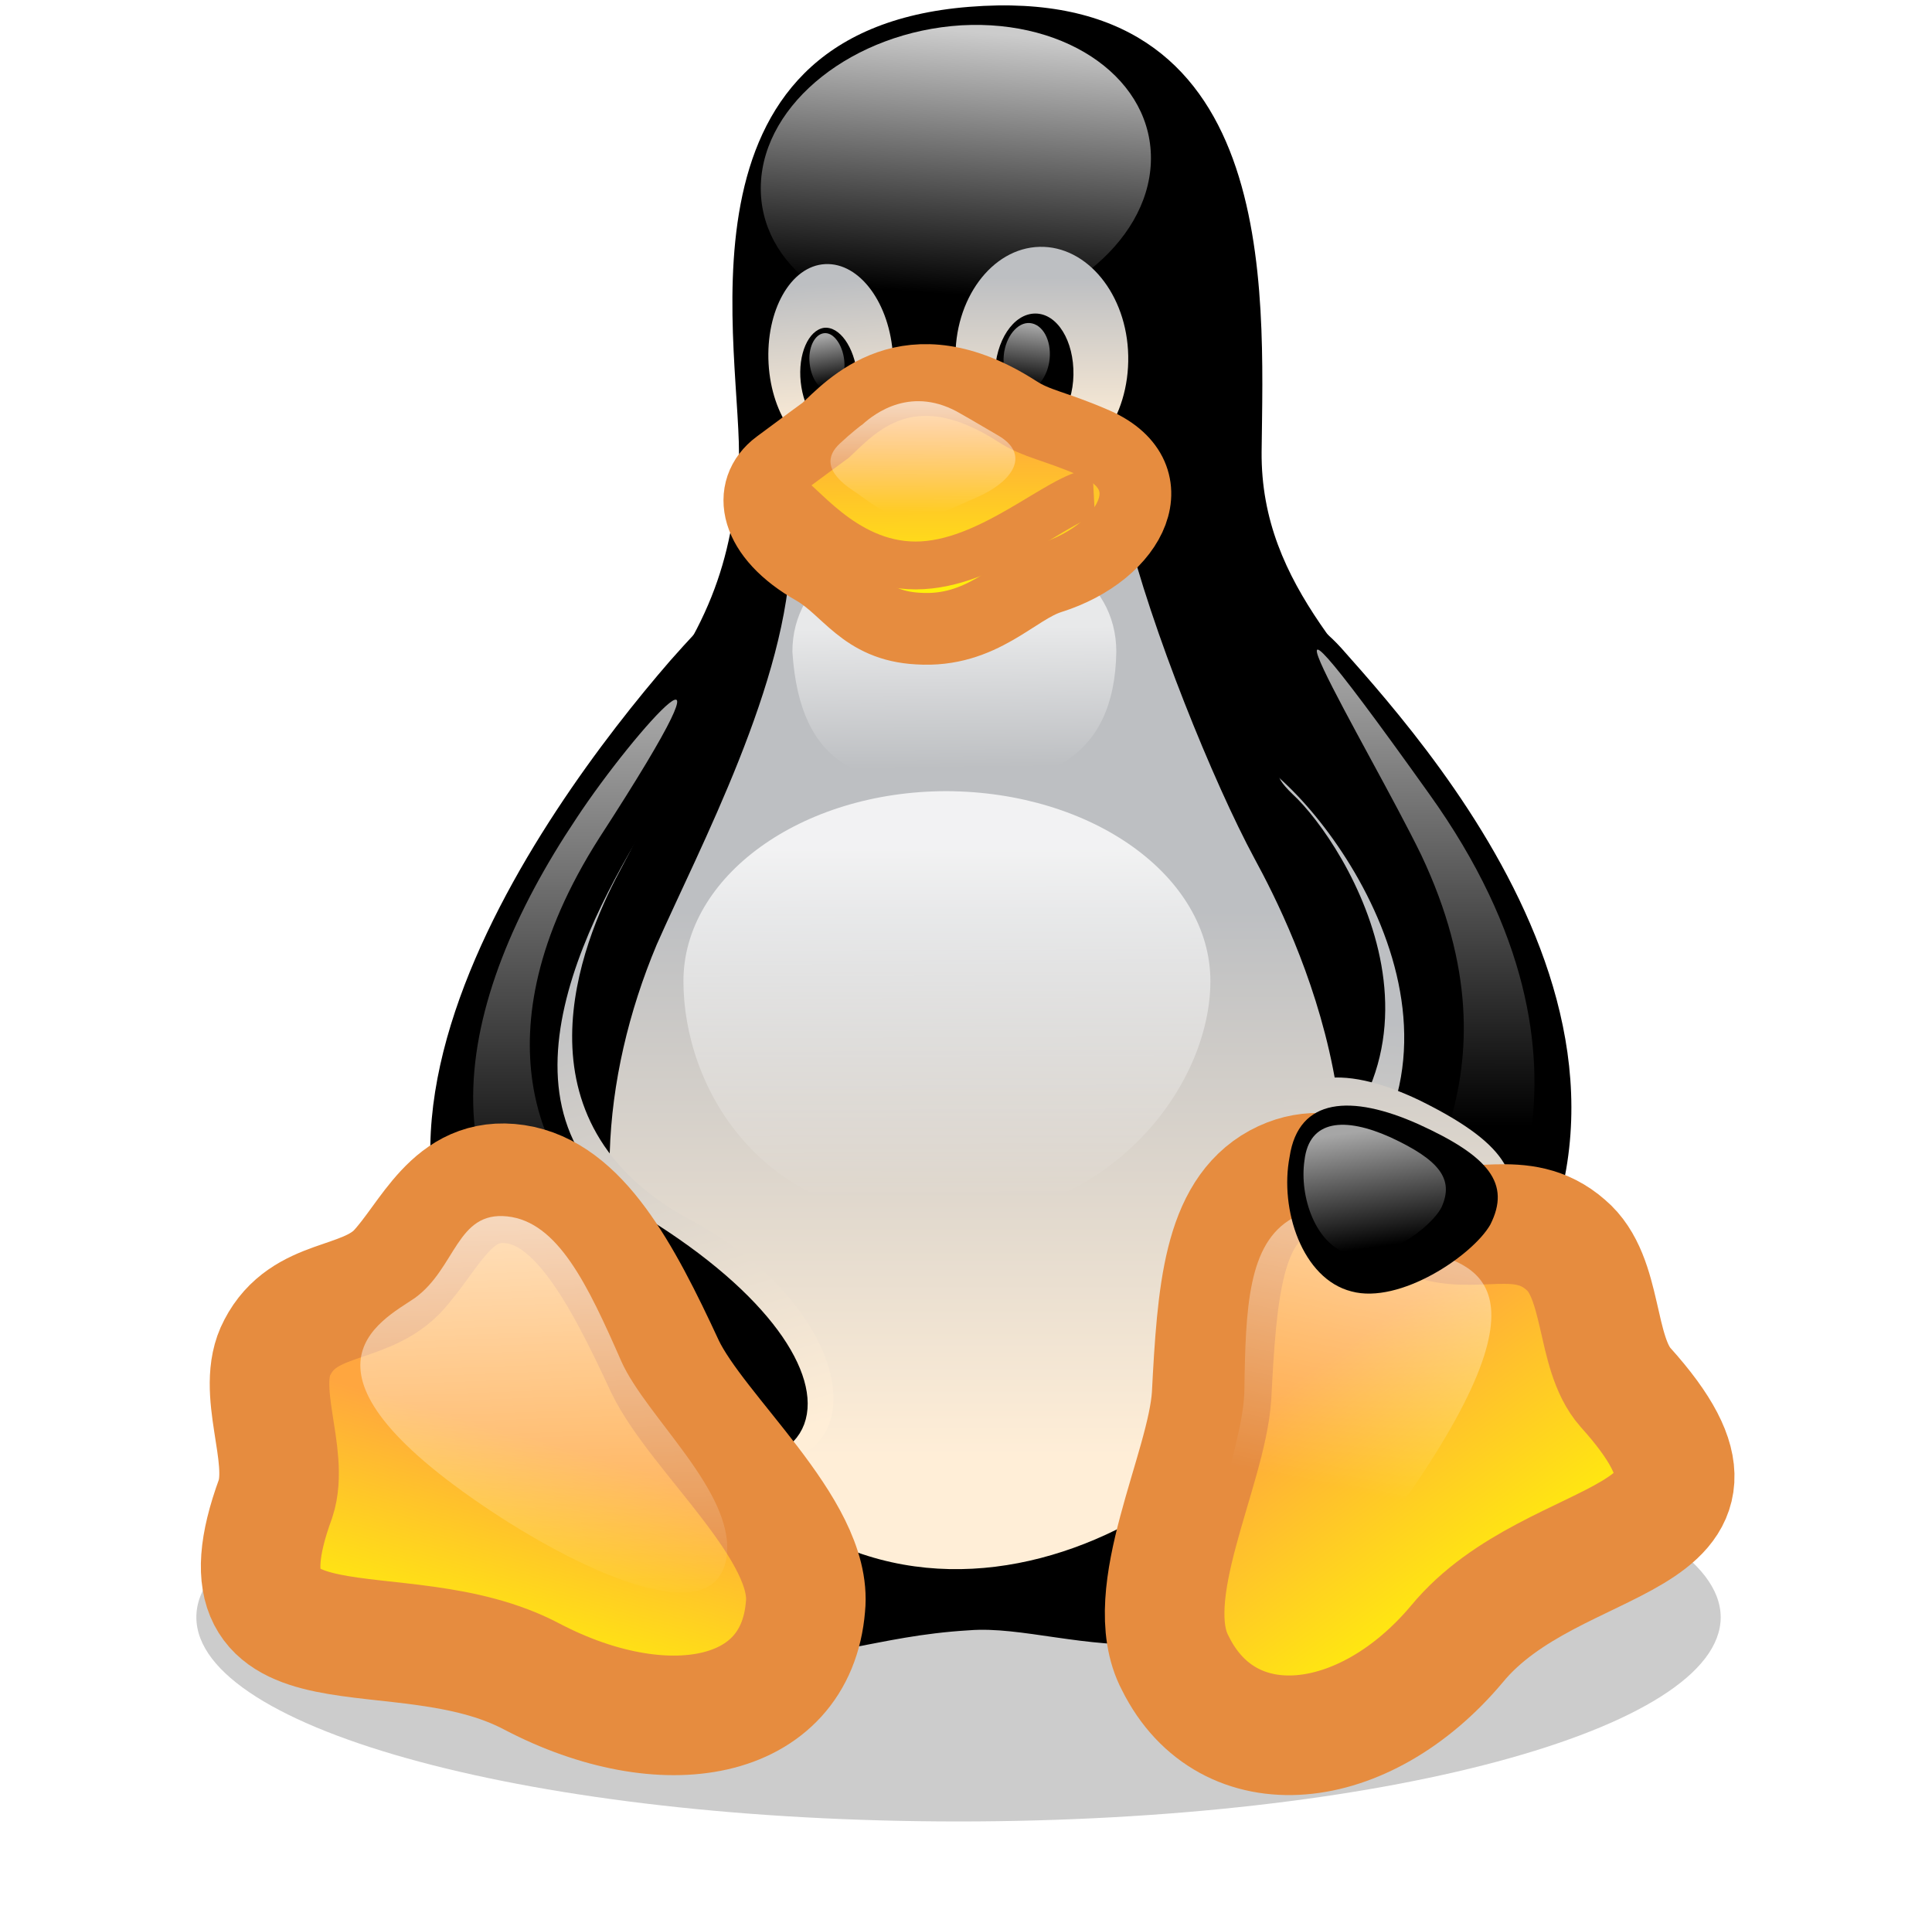 <svg width="101" height="100" viewBox="0 0 101 100" fill="none" xmlns="http://www.w3.org/2000/svg">
<g clip-path="url(#clip0_123_158)">
<g filter="url(#filter0_f_123_158)">
<path d="M89.954 84.528C89.954 90.412 72.117 95.205 50.109 95.205C28.101 95.205 10.265 90.443 10.265 84.528C10.265 78.645 28.101 73.851 50.109 73.851C72.117 73.851 89.922 78.645 89.954 84.528Z" fill="black" fill-opacity="0.2"/>
</g>
<path d="M28.288 73.042C24.428 67.501 23.681 49.447 32.677 38.334C37.129 33.011 38.28 29.307 38.623 24.295C38.872 18.598 34.607 1.633 50.669 0.357C66.95 -0.95 66.047 15.112 65.954 23.61C65.891 30.77 71.214 34.847 74.887 40.45C81.642 50.723 81.082 68.404 73.611 77.991C64.148 89.976 56.055 84.777 50.669 85.213C40.584 85.805 40.242 91.159 28.288 73.042Z" fill="black"/>
<path d="M67.572 41.509C70.374 44.093 77.627 55.641 66.14 62.863C62.094 65.384 69.751 74.972 73.424 70.334C79.93 61.991 75.79 48.668 71.868 43.906C69.253 40.544 65.206 39.236 67.572 41.509Z" fill="url(#paint0_linear_123_158)"/>
<path d="M66.794 39.953C71.401 43.688 79.775 56.762 67.541 65.291C63.526 67.937 71.09 76.31 75.354 72.046C90.14 57.166 74.981 40.077 69.751 34.194C65.082 29.058 60.942 35.377 66.794 39.953Z" fill="black" stroke="black" stroke-width="0.977"/>
<path d="M60.164 8.482C60.008 12.746 55.308 16.451 49.673 16.793C44.039 17.135 39.619 13.898 39.775 9.633C39.93 5.369 44.631 1.665 50.265 1.322C55.899 1.011 60.319 4.217 60.164 8.482Z" fill="url(#paint1_linear_123_158)"/>
<path d="M46.685 18.63C46.841 21.4 45.533 23.735 43.728 23.828C41.922 23.921 40.335 21.773 40.179 19.003C40.024 16.233 41.331 13.898 43.136 13.805C44.942 13.711 46.529 15.859 46.685 18.63Z" fill="url(#paint2_linear_123_158)"/>
<path d="M49.953 18.847C50.016 22.054 52.101 24.606 54.592 24.544C57.082 24.482 59.043 21.836 58.981 18.598C58.919 15.392 56.833 12.84 54.343 12.902C51.852 12.964 49.86 15.641 49.953 18.847Z" fill="url(#paint3_linear_123_158)"/>
<path d="M52.008 19.563C51.977 21.338 52.849 22.77 54 22.77C55.121 22.77 56.086 21.338 56.117 19.595C56.148 17.82 55.276 16.388 54.125 16.388C52.973 16.388 52.039 17.82 52.008 19.563Z" fill="black"/>
<path d="M44.817 19.595C44.973 21.058 44.413 22.303 43.603 22.427C42.794 22.521 42.016 21.431 41.86 19.968C41.705 18.505 42.265 17.26 43.074 17.135C43.883 17.042 44.662 18.131 44.817 19.595Z" fill="black"/>
<path d="M52.475 18.567C52.382 19.563 52.849 20.373 53.502 20.435C54.156 20.497 54.778 19.719 54.872 18.754C54.965 17.758 54.498 16.949 53.845 16.886C53.191 16.824 52.568 17.602 52.475 18.567Z" fill="url(#paint4_linear_123_158)"/>
<path d="M44.133 18.816C44.226 19.626 43.883 20.342 43.385 20.404C42.887 20.466 42.42 19.843 42.327 19.003C42.234 18.194 42.576 17.478 43.074 17.416C43.572 17.353 44.039 18.007 44.133 18.816Z" fill="url(#paint5_linear_123_158)"/>
<path d="M34.327 49.384C36.537 44.373 41.238 35.563 41.331 28.746C41.331 23.33 57.549 22.023 58.856 27.439C60.164 32.855 63.463 40.949 65.58 44.871C67.697 48.762 73.829 61.182 67.292 72.015C61.409 81.602 43.572 89.198 34.047 70.707C30.81 64.295 31.401 56.357 34.327 49.384Z" fill="url(#paint6_linear_123_158)"/>
<path d="M32.335 45.649C30.436 49.229 26.514 58.63 36.101 63.766C46.405 69.244 46.374 80.482 33.985 75.128C22.654 70.303 27.666 50.754 30.841 46.085C32.895 42.816 36.008 38.801 32.335 45.649Z" fill="url(#paint7_linear_123_158)"/>
<path d="M33.953 41.602C30.934 46.521 23.712 58.1 33.393 64.139C46.405 72.139 42.732 80.108 30.841 72.917C14.094 62.894 28.817 42.661 35.51 34.941C43.167 26.287 36.973 36.528 33.953 41.602Z" fill="black" stroke="black" stroke-width="1.25"/>
<path d="M63.276 51.283C63.276 56.762 58.016 63.859 48.989 63.797C39.681 63.859 35.728 56.762 35.728 51.283C35.728 45.805 41.891 41.353 49.487 41.353C57.113 41.384 63.276 45.805 63.276 51.283Z" fill="url(#paint8_linear_123_158)"/>
<path d="M58.358 34.069C58.265 39.735 54.56 41.073 49.891 41.073C45.222 41.073 41.829 40.233 41.424 34.069C41.424 30.209 45.222 27.968 49.891 27.968C54.56 27.937 58.358 30.178 58.358 34.069Z" fill="url(#paint9_linear_123_158)"/>
<path d="M30.125 42.785C33.175 38.147 39.619 31.019 31.339 43.781C24.615 54.303 28.849 61.057 31.027 62.925C37.315 68.528 37.066 72.295 32.117 69.338C21.502 63.019 23.712 52.373 30.125 42.785Z" fill="url(#paint10_linear_123_158)"/>
<path d="M74.296 44.684C71.65 39.236 63.245 25.416 74.701 41.478C85.129 56.015 77.813 66.132 76.506 67.128C75.199 68.124 70.81 70.147 72.086 66.629C73.393 63.112 79.868 56.45 74.296 44.684Z" fill="url(#paint11_linear_123_158)"/>
<path d="M27.821 87.641C20.849 83.937 10.732 88.357 14.405 78.334C15.152 76.061 13.315 72.637 14.498 70.427C15.899 67.719 18.919 68.31 20.724 66.505C22.498 64.637 23.619 61.4 26.95 61.898C30.249 62.396 32.459 66.443 34.763 71.423C36.475 74.972 42.514 79.984 42.109 83.968C41.611 90.069 34.669 91.221 27.821 87.641Z" fill="url(#paint12_linear_123_158)" stroke="#E68C3F" stroke-width="6.25"/>
<path d="M78.592 64.108C77.533 66.1 73.113 69.307 70.156 68.466C67.168 67.657 65.798 63.112 66.389 59.657C66.95 55.797 70.156 55.579 74.203 57.509C78.561 59.657 79.868 61.462 78.592 64.108Z" fill="url(#paint13_linear_123_158)"/>
<path d="M76.164 85.929C81.269 79.735 92.631 81.011 84.973 72.513C83.354 70.676 83.852 66.754 81.86 65.073C79.525 63.019 76.942 64.7 74.576 63.641C72.21 62.489 69.72 60.279 66.825 61.836C63.93 63.423 63.619 67.532 63.339 72.949C63.09 76.84 59.541 83.346 61.44 86.925C64.179 92.466 71.308 91.719 76.164 85.929Z" fill="url(#paint14_linear_123_158)" stroke="#E68C3F" stroke-width="6.251"/>
<path d="M73.954 77.649C81.86 65.976 75.977 66.069 73.985 65.166C71.992 64.233 69.907 62.396 67.572 63.672C65.238 64.98 65.113 68.342 65.051 72.762C64.957 75.937 62.312 81.26 63.899 84.217C65.829 87.672 70.498 82.661 73.954 77.649Z" fill="url(#paint15_linear_123_158)"/>
<path d="M26.203 79.33C14.374 71.672 19.915 69.058 21.689 67.844C23.837 66.287 23.868 63.299 26.514 63.579C29.16 63.859 30.716 67.128 32.49 71.174C33.798 74.069 38.343 77.929 38 81.26C37.564 85.182 31.308 82.598 26.203 79.33Z" fill="url(#paint16_linear_123_158)"/>
<path d="M77.907 64.015C76.973 65.633 73.175 68.186 70.654 67.501C68.07 66.847 66.887 63.205 67.417 60.466C67.883 57.353 70.654 57.198 74.14 58.754C77.845 60.435 78.996 61.867 77.907 64.015Z" fill="black"/>
<path d="M75.354 63.112C74.763 64.233 72.273 66.007 70.529 65.54C68.786 65.073 67.915 62.552 68.195 60.653C68.444 58.505 70.311 58.38 72.677 59.439C75.23 60.622 76.039 61.618 75.354 63.112Z" fill="url(#paint17_linear_123_158)"/>
<path d="M43.167 22.489C44.413 21.338 47.432 17.82 53.16 21.493C54.218 22.178 55.09 22.24 57.113 23.112C61.191 24.793 59.261 28.84 54.903 30.209C53.035 30.801 51.354 33.073 47.992 32.855C45.097 32.7 44.35 30.801 42.576 29.773C39.432 27.999 38.965 25.602 40.677 24.326C42.389 23.05 43.043 22.583 43.167 22.489Z" fill="url(#paint18_linear_123_158)" stroke="#E68C3F" stroke-width="3.75"/>
<path d="M57.175 25.758C55.463 25.851 51.759 29.556 47.868 29.556C43.977 29.556 41.642 25.945 41.051 25.945" stroke="#E68C3F" stroke-width="2.5"/>
<path d="M45.097 22.178C45.72 21.618 47.681 20.093 50.265 21.649C50.825 21.96 51.385 22.303 52.195 22.77C53.845 23.735 53.035 25.135 51.043 26.007C50.14 26.381 48.646 27.19 47.526 27.128C46.28 27.003 45.44 26.194 44.631 25.665C43.105 24.668 43.199 23.828 43.915 23.174C44.444 22.676 45.035 22.209 45.097 22.178Z" fill="url(#paint19_linear_123_158)"/>
</g>
<defs>
<filter id="filter0_f_123_158" x="-2.735" y="60.851" width="105.689" height="47.354" filterUnits="userSpaceOnUse" color-interpolation-filters="sRGB">
<feFlood flood-opacity="0" result="BackgroundImageFix"/>
<feBlend mode="normal" in="SourceGraphic" in2="BackgroundImageFix" result="shape"/>
<feGaussianBlur stdDeviation="6.5" result="effect1_foregroundBlur_123_158"/>
</filter>
<linearGradient id="paint0_linear_123_158" x1="70.736" y1="76.351" x2="72.78" y2="53.438" gradientUnits="userSpaceOnUse">
<stop stop-color="#FFEED7"/>
<stop offset="1" stop-color="#BDBFC2"/>
</linearGradient>
<linearGradient id="paint1_linear_123_158" x1="50.868" y1="1.674" x2="49.893" y2="15.4" gradientUnits="userSpaceOnUse">
<stop stop-color="white" stop-opacity="0.8"/>
<stop offset="1" stop-color="white" stop-opacity="0"/>
</linearGradient>
<linearGradient id="paint2_linear_123_158" x1="43.554" y1="22.652" x2="42.953" y2="14.806" gradientUnits="userSpaceOnUse">
<stop stop-color="#FFEED7"/>
<stop offset="1" stop-color="#BDBFC2"/>
</linearGradient>
<linearGradient id="paint3_linear_123_158" x1="54.459" y1="22.855" x2="54.459" y2="14.509" gradientUnits="userSpaceOnUse">
<stop stop-color="#FFEED7"/>
<stop offset="1" stop-color="#BDBFC2"/>
</linearGradient>
<linearGradient id="paint4_linear_123_158" x1="53.768" y1="16.993" x2="53.356" y2="20.193" gradientUnits="userSpaceOnUse">
<stop stop-color="white" stop-opacity="0.65"/>
<stop offset="1" stop-color="white" stop-opacity="0"/>
</linearGradient>
<linearGradient id="paint5_linear_123_158" x1="43.149" y1="17.576" x2="43.592" y2="20.167" gradientUnits="userSpaceOnUse">
<stop stop-color="white" stop-opacity="0.65"/>
<stop offset="1" stop-color="white" stop-opacity="0"/>
</linearGradient>
<linearGradient id="paint6_linear_123_158" x1="51.038" y1="76.124" x2="51.038" y2="47.557" gradientUnits="userSpaceOnUse">
<stop stop-color="#FFEED7"/>
<stop offset="1" stop-color="#BDBFC2"/>
</linearGradient>
<linearGradient id="paint7_linear_123_158" x1="35.844" y1="76.528" x2="28.552" y2="51.672" gradientUnits="userSpaceOnUse">
<stop stop-color="#FFEED7"/>
<stop offset="1" stop-color="#BDBFC2"/>
</linearGradient>
<linearGradient id="paint8_linear_123_158" x1="49.459" y1="44.322" x2="49.532" y2="62.602" gradientUnits="userSpaceOnUse">
<stop stop-color="white" stop-opacity="0.8"/>
<stop offset="1" stop-color="white" stop-opacity="0"/>
</linearGradient>
<linearGradient id="paint9_linear_123_158" x1="49.879" y1="32.86" x2="49.96" y2="40.128" gradientUnits="userSpaceOnUse">
<stop stop-color="white" stop-opacity="0.65"/>
<stop offset="1" stop-color="white" stop-opacity="0"/>
</linearGradient>
<linearGradient id="paint10_linear_123_158" x1="30.25" y1="37.346" x2="30.25" y2="64.019" gradientUnits="userSpaceOnUse">
<stop stop-color="white" stop-opacity="0.65"/>
<stop offset="1" stop-color="white" stop-opacity="0"/>
</linearGradient>
<linearGradient id="paint11_linear_123_158" x1="74.509" y1="34.74" x2="74.499" y2="58.841" gradientUnits="userSpaceOnUse">
<stop stop-color="white" stop-opacity="0.65"/>
<stop offset="1" stop-color="white" stop-opacity="0"/>
</linearGradient>
<linearGradient id="paint12_linear_123_158" x1="28.865" y1="75.454" x2="24.91" y2="89.185" gradientUnits="userSpaceOnUse">
<stop stop-color="#FFA63F"/>
<stop offset="1" stop-color="#FFFF00"/>
</linearGradient>
<linearGradient id="paint13_linear_123_158" x1="72.96" y1="73.887" x2="72.395" y2="48.38" gradientUnits="userSpaceOnUse">
<stop stop-color="#FFEED7"/>
<stop offset="1" stop-color="#BDBFC2"/>
</linearGradient>
<linearGradient id="paint14_linear_123_158" x1="69.038" y1="71.303" x2="79.808" y2="86.562" gradientUnits="userSpaceOnUse">
<stop stop-color="#FFA63F"/>
<stop offset="1" stop-color="#FFFF00"/>
</linearGradient>
<linearGradient id="paint15_linear_123_158" x1="72.073" y1="59.427" x2="68.392" y2="77.446" gradientUnits="userSpaceOnUse">
<stop stop-color="white" stop-opacity="0.65"/>
<stop offset="1" stop-color="white" stop-opacity="0"/>
</linearGradient>
<linearGradient id="paint16_linear_123_158" x1="28" y1="63.868" x2="28.728" y2="84.085" gradientUnits="userSpaceOnUse">
<stop stop-color="white" stop-opacity="0.65"/>
<stop offset="1" stop-color="white" stop-opacity="0"/>
</linearGradient>
<linearGradient id="paint17_linear_123_158" x1="71.385" y1="59.1" x2="72.237" y2="65.149" gradientUnits="userSpaceOnUse">
<stop stop-color="white" stop-opacity="0.65"/>
<stop offset="1" stop-color="white" stop-opacity="0"/>
</linearGradient>
<linearGradient id="paint18_linear_123_158" x1="49.474" y1="22.153" x2="49.545" y2="32.791" gradientUnits="userSpaceOnUse">
<stop stop-color="#FFA63F"/>
<stop offset="1" stop-color="#FFFF00"/>
</linearGradient>
<linearGradient id="paint19_linear_123_158" x1="48.265" y1="21.147" x2="48.245" y2="26.772" gradientUnits="userSpaceOnUse">
<stop stop-color="white" stop-opacity="0.65"/>
<stop offset="1" stop-color="white" stop-opacity="0"/>
</linearGradient>
<clipPath id="clip0_123_158">
<rect width="100" height="100" fill="white" transform="translate(0.25)"/>
</clipPath>
</defs>
</svg>
